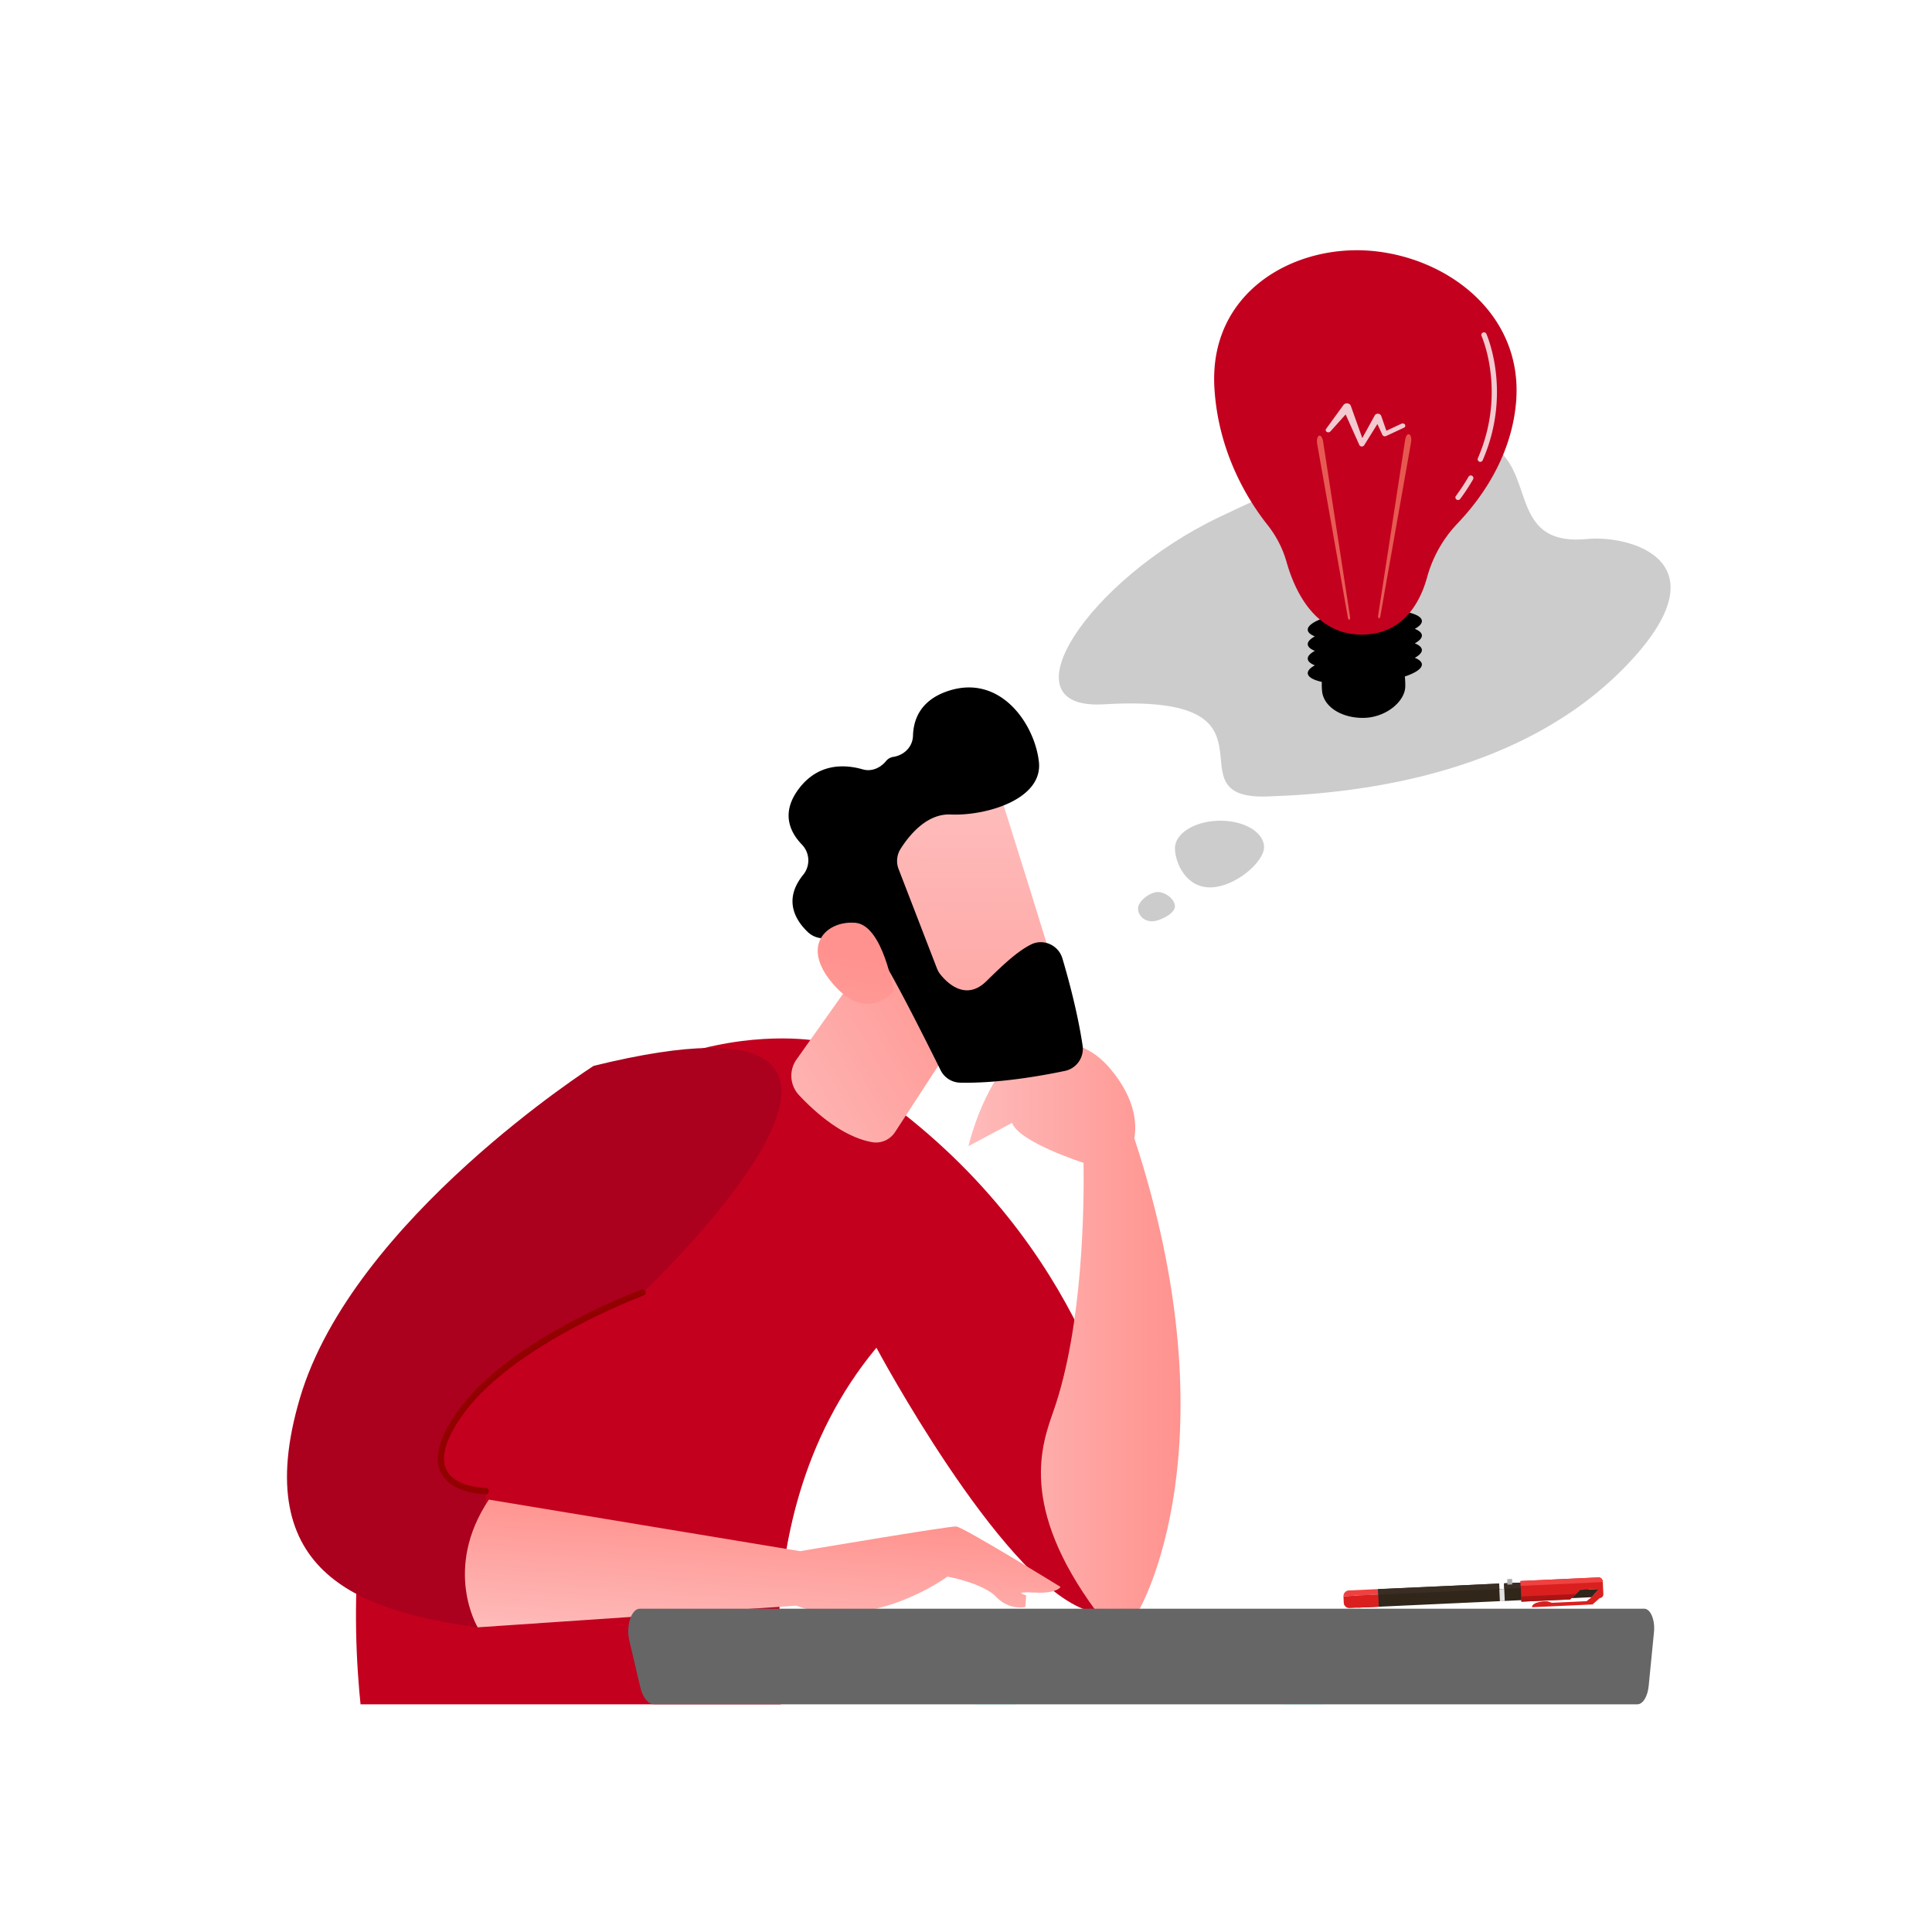 <svg xmlns="http://www.w3.org/2000/svg" xmlns:xlink="http://www.w3.org/1999/xlink" viewBox="0 0 3710 3710"><defs><style>.cls-1{fill:none;}.cls-2,.cls-20{fill:#fff;}.cls-3{clip-path:url(#clip-path);}.cls-4{fill:url(#linear-gradient);}.cls-5{fill:url(#linear-gradient-2);}.cls-6{fill:#c3001e;}.cls-7{fill:url(#linear-gradient-3);}.cls-8{fill:url(#linear-gradient-4);}.cls-9{fill:url(#linear-gradient-5);}.cls-10{fill:url(#linear-gradient-6);}.cls-11{fill:#ab001e;}.cls-12{fill:#920000;}.cls-13{fill:url(#linear-gradient-7);}.cls-14{fill:url(#linear-gradient-8);}.cls-15{fill:url(#linear-gradient-9);}.cls-16{fill:#666;}.cls-17{fill:#ccc;}.cls-18{fill:url(#linear-gradient-10);}.cls-19{fill:url(#linear-gradient-11);}.cls-20{opacity:0.79;}.cls-21{fill:#30261a;}.cls-22{fill:#3a2e24;}.cls-23{fill:#da1f1f;}.cls-24{fill:#e1e1e1;}.cls-25{fill:#ab1414;}.cls-26{fill:#f04141;}.cls-27{fill:#afafaf;}</style><clipPath id="clip-path"><rect class="cls-1" x="526.39" y="1308.24" width="2682.61" height="1964.54"/></clipPath><linearGradient id="linear-gradient" x1="2641.45" y1="3381.23" x2="2122.09" y2="4168.84" gradientUnits="userSpaceOnUse"><stop offset="0" stop-color="#cb236d"/><stop offset="1" stop-color="#4c246d"/></linearGradient><linearGradient id="linear-gradient-2" x1="2856.78" y1="3812.91" x2="1359.41" y2="4233.7" xlink:href="#linear-gradient"/><linearGradient id="linear-gradient-3" x1="1859.7" y1="2547.55" x2="2266.98" y2="2547.55" gradientUnits="userSpaceOnUse"><stop offset="0" stop-color="#febbba"/><stop offset="1" stop-color="#ff928e"/></linearGradient><linearGradient id="linear-gradient-4" x1="1623.46" y1="1347.94" x2="2005.3" y2="956.19" gradientTransform="translate(221.09 393.24) rotate(15.65)" xlink:href="#linear-gradient-3"/><linearGradient id="linear-gradient-5" x1="-1331.19" y1="2031.33" x2="-1814.64" y2="2670.89" gradientTransform="matrix(0.8, -0.6, 0.6, 0.8, 1683.01, -865.04)" xlink:href="#linear-gradient-3"/><linearGradient id="linear-gradient-6" x1="-2039.25" y1="2537.81" x2="-1651.48" y2="2139.98" gradientTransform="matrix(0.8, -0.6, 0.6, 0.8, 1683.01, -865.04)" xlink:href="#linear-gradient-3"/><linearGradient id="linear-gradient-7" x1="1556.6" y1="-511.8" x2="1815.62" y2="-511.8" gradientTransform="matrix(0.07, -1, 1, 0.07, 1854.12, 4752.75)" xlink:href="#linear-gradient-3"/><linearGradient id="linear-gradient-8" x1="1751.37" y1="4087.45" x2="2566.82" y2="4087.45" gradientUnits="userSpaceOnUse"><stop offset="0" stop-color="#9cfffb"/><stop offset="1" stop-color="#9bfffa"/></linearGradient><linearGradient id="linear-gradient-9" x1="1845.54" y1="4087.45" x2="2660.99" y2="4087.45" xlink:href="#linear-gradient-8"/><linearGradient id="linear-gradient-10" x1="3300.48" y1="463.89" x2="2445.9" y2="1212.27" gradientUnits="userSpaceOnUse"><stop offset="0" stop-color="#e1473d"/><stop offset="1" stop-color="#e9605a"/></linearGradient><linearGradient id="linear-gradient-11" x1="3252.26" y1="408.83" x2="2397.68" y2="1157.22" xlink:href="#linear-gradient-10"/></defs><g id="Background"><rect class="cls-2" width="3710" height="3710"/></g><g id="Illustration"><g class="cls-3"><path class="cls-4" d="M3002.89,4508.93C2315,3660.52,1466,3439.58,1466,3439.58l21.53,210.05,1429.56,999.75c47.8-25.63,75-72.55,90.14-105.54A33.37,33.37,0,0,0,3002.89,4508.93Z"/><path class="cls-5" d="M2988,4600.66C2773.5,4365.51,2245.44,3853.54,1665.43,3641a197.27,197.27,0,0,1-109.75-100.12L1468.91,3360S1046,3260.91,785.4,3533.76c0,0,15.88,259.54,343.17,354.41,305.51,88.57,1210.83,448.19,1744.8,851.15,12.25,9.24,29.24,9.68,41.37.27,42.45-32.93,69.05-74,80.36-103A34.74,34.74,0,0,0,2988,4600.66Z"/><path class="cls-6" d="M739.43,3530.29s86.28,37.75,234.19-30.61,550.09-75.19,550.09-75.19S1393.42,2936.86,1683,2588c0,0,233.2,436.49,397.09,501.63l73.4,3.37V2781.61s-62.25-384.41-456-671.47l-122.6-110.5S1143.72,1912.72,850.56,2427,739.43,3530.29,739.43,3530.29Z"/><path class="cls-7" d="M2178.22,2185.68c4.1-21.61,5.64-72.16-46.49-133.77-69.76-82.43-159.25-40.4-159.25-40.4-79.28,44.4-112.78,189.38-112.78,189.38l83.83-44.74c12.7,36.88,136.51,76.64,136.51,76.64l.69-.26c1.19,80.2-.75,314.07-57.62,476.74-22.28,63.73-67.6,182.13,82,385l82.45-3.37S2372.32,2777.34,2178.22,2185.68Z"/><path class="cls-8" d="M1759.15,1710.31l-229.57,324.16a54.24,54.24,0,0,0,4.76,68.49c30.93,33,83.09,79.54,139.32,90.16a43.76,43.76,0,0,0,44.92-18.91l122.09-187.42S1864.05,1692.39,1759.15,1710.31Z"/><path class="cls-9" d="M1911.59,1499.61c3.83,5.1,128,407.81,128,407.81l-231.45,66-174.42-364.2S1847.55,1414.26,1911.59,1499.61Z"/><path d="M1725.61,1669l73.66,190.77a43.82,43.82,0,0,0,6.6,11.49c12.36,15.51,48.33,52.07,88.15,13,30.17-29.64,58.62-56.88,85.71-70.5,23.87-12,52.79,1.08,60.4,26.7,11.41,38.39,29.38,104.31,38.76,167.14a43.37,43.37,0,0,1-34,48.87c-47.12,9.86-129.33,24.24-201.37,22.56a43,43,0,0,1-37.38-24.11c-26.66-53.89-93.61-187.65-118.81-223.28-23.16-32.76-75.46-32.57-102.12-30.06a43.15,43.15,0,0,1-33.66-11.49c-21.27-20-49.76-60.2-9.19-110.18a43.72,43.72,0,0,0-2.6-58.23c-22.45-23.31-41-60.52-5.59-107.26,37.58-49.52,88.37-46.84,122.6-37,16.69,4.79,33.72-2.52,44.69-16a22.14,22.14,0,0,1,14.14-8c20.92-3.37,37-19.46,37.6-40.64.88-31.3,14.4-67.68,66-85.42,100.94-34.67,167.33,61.88,175.76,135.13s-103.15,104.61-169.38,101.58c-45.9-2.1-79.75,40-96.21,66A43.45,43.45,0,0,0,1725.61,1669Z"/><path class="cls-10" d="M1716.06,1903.77s-20.17-127-73.38-131.7-103.56,40.38-48.75,110.4C1662.1,1969.56,1716.06,1903.77,1716.06,1903.77Z"/><path class="cls-11" d="M1140.08,2046.72S677.32,2341.86,576,2684.52s125.42,410.07,341.31,440.42l16.24-261.65s-151.23,0-54.76-143,355.72-238.37,355.72-238.37S1891.39,1862.14,1140.08,2046.72Z"/><path class="cls-12" d="M933.57,2869.25c-2.65,0-65.15-.45-86.22-40.09-14.38-27-5.46-64.81,26.52-112.22,96.45-143,347.95-236.71,358.61-240.63a6,6,0,0,1,4.11,11.18c-2.58,1-258.56,96.35-352.83,236.11-29.32,43.46-38,77.08-25.9,99.94,17.68,33.32,75.14,33.79,75.72,33.79a6,6,0,0,1,0,11.92Z"/><path class="cls-13" d="M917.33,3124.94s-67.61-111.73,21.43-245.24l597.62,99s286.07-48.4,299.75-47.42,200.39,116,200.39,116-6.27,13.34-50.7,10.88-15.27,5.37-15.27,5.37l-1.61,22.44s-30.93,7.09-55.74-19.3-93.76-39.17-93.76-39.17-146.58,108.31-290.57,55.91Z"/><path class="cls-14" d="M1786.86,5010.15a34.77,34.77,0,0,1-14-3c-18-7.93-26.33-29.32-18.58-47.77l744.44-1772.66c7.75-18.44,28.61-26.95,46.64-19s26.32,29.32,18.58,47.77L1819.49,4988.15A35.49,35.49,0,0,1,1786.86,5010.15Z"/><path class="cls-15" d="M2625.5,5010.15a35.47,35.47,0,0,1-32.62-22L1848.44,3215.49c-7.75-18.45.57-39.84,18.58-47.77s38.88.58,46.63,19l744.44,1772.66c7.75,18.45-.57,39.84-18.58,47.77A34.73,34.73,0,0,1,2625.5,5010.15Z"/><path class="cls-16" d="M3176.16,3133.82c1.08-11-.39-22.36-4-31s-9-13.63-14.72-13.63h-1929c-7.49,0-14.46,7.5-18.5,19.9s-4.57,28-1.43,41.35l20.9,88.93c4.79,20.36,15.16,33.4,26.57,33.4H3144.19c10.62,0,19.75-14.8,21.76-35.29Z"/></g><path class="cls-17" d="M2341.81,992.72c-252.53,120.56-418.45,371.47-222.34,359.76,368.16-22,119.67,183.06,313.3,177s493.34-47.33,689.45-250.54,5.49-251.79-74-243.92C2786.51,1061,3132.84,615.08,2341.81,992.72Z"/><path class="cls-17" d="M2256.26,1629.36c.52,28.59,21.57,75.53,68.82,74.66s102.82-49.22,102.29-77.82-39.26-51.07-86.51-50.2S2255.73,1600.76,2256.26,1629.36Z"/><path class="cls-17" d="M2185.32,1744.61c.26,13.84,12.44,24.85,27.21,24.57s44-15,43.72-28.83-18.57-27.69-33.34-27.42S2185.07,1730.76,2185.32,1744.61Z"/><path d="M2730.42,1219.87c-.39-4.8-5.29-8.95-13.59-12.28,9-5,14-10.3,13.59-15.53-1.28-15.81-51.37-24.68-111.88-19.8s-108.53,21.65-107.25,37.47c.38,4.8,5.28,9,13.58,12.28-9,5-14,10.3-13.58,15.53.38,4.79,5.28,9,13.58,12.27-9,5-14,10.31-13.58,15.53.38,4.8,5.28,9,13.58,12.28-9,5-14,10.3-13.58,15.53.56,7,10.68,12.63,27,16.32a140.41,140.41,0,0,0,.42,17.09c2.36,29.14,35.15,52,78.5,52s80.89-31.16,81.32-60.39a149.88,149.88,0,0,0-.85-19.08c20.74-6.93,33.38-15.39,32.72-23.6-.39-4.79-5.29-9-13.59-12.28,9-5,14-10.3,13.59-15.52-.39-4.8-5.29-9-13.59-12.28C2725.85,1230.42,2730.84,1225.1,2730.42,1219.87Z"/><path d="M2590.54,1315.76c-18,0-34.41-1.32-48-3.92a1.46,1.46,0,0,1,.55-2.86c21.26,4.07,49.65,5,79.95,2.53,24.8-2,48-6,67.06-11.57a1.45,1.45,0,0,1,.81,2.79c-19.26,5.62-42.65,9.66-67.63,11.67C2612,1315.31,2601,1315.76,2590.54,1315.76Z"/><path d="M2590.84,1287.93c-23.35,0-44.21-2.2-58.93-6.39a1.46,1.46,0,1,1,.8-2.8c21,6,54.74,7.83,90.33,5,35.21-2.84,68.05-10,87.84-19.11a1.45,1.45,0,1,1,1.22,2.64c-20.09,9.26-53.29,16.5-88.82,19.37C2612.19,1287.49,2601.27,1287.93,2590.84,1287.93Z"/><path d="M2590.55,1260.14c-25.22,0-47.28-2.58-62.13-7.47a1.46,1.46,0,0,1-.92-1.84,1.44,1.44,0,0,1,1.83-.92c20.67,6.81,55.7,9,93.71,6,35.21-2.84,68-10,87.84-19.11a1.45,1.45,0,1,1,1.22,2.64c-20.09,9.26-53.3,16.5-88.82,19.37C2612,1259.7,2601,1260.14,2590.55,1260.14Z"/><path d="M2590.74,1232.32c-20,0-38.19-1.62-52.33-4.76a1.45,1.45,0,0,1,.63-2.84c21.27,4.73,51.88,6,84,3.36,34.9-2.81,67.56-9.88,87.39-18.9a1.45,1.45,0,1,1,1.2,2.64c-20.11,9.16-53.14,16.32-88.35,19.16C2612.15,1231.88,2601.2,1232.32,2590.74,1232.32Z"/><path class="cls-6" d="M2470.67,1079.5A204.65,204.65,0,0,0,2434,1008c-36-45.4-94.79-137.73-102-263.75-10.52-183.29,152-275.06,300.38-262.6S2927.1,604.52,2911.07,775c-9.86,104.92-68.58,184.5-112.31,230.21a242.86,242.86,0,0,0-58.29,103.27c-13.12,47.38-44.35,106.42-118.57,110C2525.86,1223.2,2486,1133.67,2470.67,1079.5Z"/><path class="cls-18" d="M2646.43,1182l51.91-337.59c1.07-7,4.5-11.66,7.66-10.46s4.86,7.82,3.78,14.79c0,.19-.06.42-.09.6l-59.13,334.45c-.44,2.52-1.72,4.1-2.85,3.55S2646.06,1184.42,2646.43,1182Z"/><path class="cls-19" d="M2592.55,1184.67l-51.9-337.59c-1.07-7-4.5-11.66-7.67-10.46s-4.85,7.82-3.78,14.79l.1.6,59.12,334.45c.45,2.52,1.72,4.11,2.86,3.55S2592.93,1187.1,2592.55,1184.67Z"/><path class="cls-20" d="M2698,815.41a5.44,5.44,0,0,0-6.81-1.76l-28.9,13.5-10-28.58a6.1,6.1,0,0,0-3.52-3.54c-3.32-1.37-7.3-.15-8.88,2.74l-.05.09L2616,841.2,2594,779.5l0-.1a7,7,0,0,0-3.34-3.76c-3.7-2-8.58-1.06-10.91,2.15l-33.23,45.74a4,4,0,0,0,1.17,5.77,5.57,5.57,0,0,0,7.07-.77l29.25-32.63,26.35,58.69,0,0a4.59,4.59,0,0,0,2.32,2.27,5.5,5.5,0,0,0,6.89-1.78l25.42-40.79,9.57,20.63.08.19a4.63,4.63,0,0,0,.24.43,5.44,5.44,0,0,0,6.81,1.77l34.3-16A4.08,4.08,0,0,0,2698,815.41Z"/><path class="cls-20" d="M2799.89,960.19a5,5,0,0,1-4-8.07A384.09,384.09,0,0,0,2820,915.4a5.06,5.06,0,0,1,8.76,5.06A396.16,396.16,0,0,1,2804,958.15,5.05,5.05,0,0,1,2799.89,960.19Z"/><path class="cls-20" d="M2842.59,886.92a5.07,5.07,0,0,1-4.64-7.08c55-126.73,7.54-233.57,7.05-234.63a5.06,5.06,0,0,1,9.2-4.21c.51,1.1,49.93,111.85-7,242.87A5.05,5.05,0,0,1,2842.59,886.92Z"/><polygon class="cls-21" points="3018.4 3068.28 2607.68 3087.17 2606.62 3063.97 2646.67 3062.12 2646.18 3051.53 2878.85 3040.83 2879.34 3051.42 2888.74 3050.99 2888.25 3040.39 3050.02 3032.95 3050.9 3052.15 3034.55 3052.9 3018.4 3068.28"/><rect class="cls-22" x="2888.47" y="3039.33" width="46.25" height="10.61" transform="translate(-136.83 137.01) rotate(-2.63)"/><path class="cls-23" d="M3058.19,3081l-116.29,5.35s-.85-6.23,11.31-9.29c4.44-1.12,10.61-1.81,19.19-1.62l2.1.64,5.61,1.72,66.66-3.07,2.6-2.09,7.43-6,.18-.15.07-.08,5.53-6.34,6.05-6.94a1.1,1.1,0,0,0-.88-1.82l-29,1.34a11.13,11.13,0,0,0-7.19,3.07l-5.37,5.11-7.76,7.39-2.32,2.21a3.5,3.5,0,0,1-2.25,1l-92.32,4.25-1.82-39.7,149.63-6.88a8.07,8.07,0,0,1,8.43,7.69l1.12,24.37a6.85,6.85,0,0,1-.08,1.44.68.68,0,0,1,0,.15,7.26,7.26,0,0,1-6.71,6h-.16Z"/><path class="cls-21" d="M3056.51,3067.09l-38.74,1.79,16.5-15.71a1,1,0,0,1,.67-.29l33-1.51a1,1,0,0,1,.83,1.71Z"/><path class="cls-23" d="M2647.74,3085.33l-56.19,2.58a10.65,10.65,0,0,1-11.14-10.15l-.56-12.3a2.17,2.17,0,0,1,0-.26l66.83-3.08Z"/><rect class="cls-24" x="2879.87" y="3051.19" width="9.41" height="23.23" transform="translate(-137.69 135.79) rotate(-2.63)"/><path class="cls-25" d="M3016.08,3070.49a3.5,3.5,0,0,1-2.25,1l-92.32,4.25-.45-10,105.1-4.83-7.76,7.39Z"/><path class="cls-25" d="M2972.4,3075.48l2.1.64-21.29,1C2957.65,3076,2963.82,3075.29,2972.4,3075.48Z"/><path class="cls-26" d="M3077.81,3038.06l-157.69,7.25-.43-9.32,149.63-6.88a8.07,8.07,0,0,1,8.43,7.69Z"/><rect class="cls-27" x="2879.09" y="3040.6" width="9.41" height="10.61" transform="matrix(1, -0.05, 0.05, 1, -136.92, 135.73)"/><path class="cls-26" d="M2646.67,3062.12l-66.83,3.08a10.88,10.88,0,0,1,10.37-11.1l56-2.57Z"/><rect class="cls-22" x="2646.3" y="3046.17" width="232.92" height="10.61" transform="translate(-137.3 130.18) rotate(-2.63)"/></g></svg>
